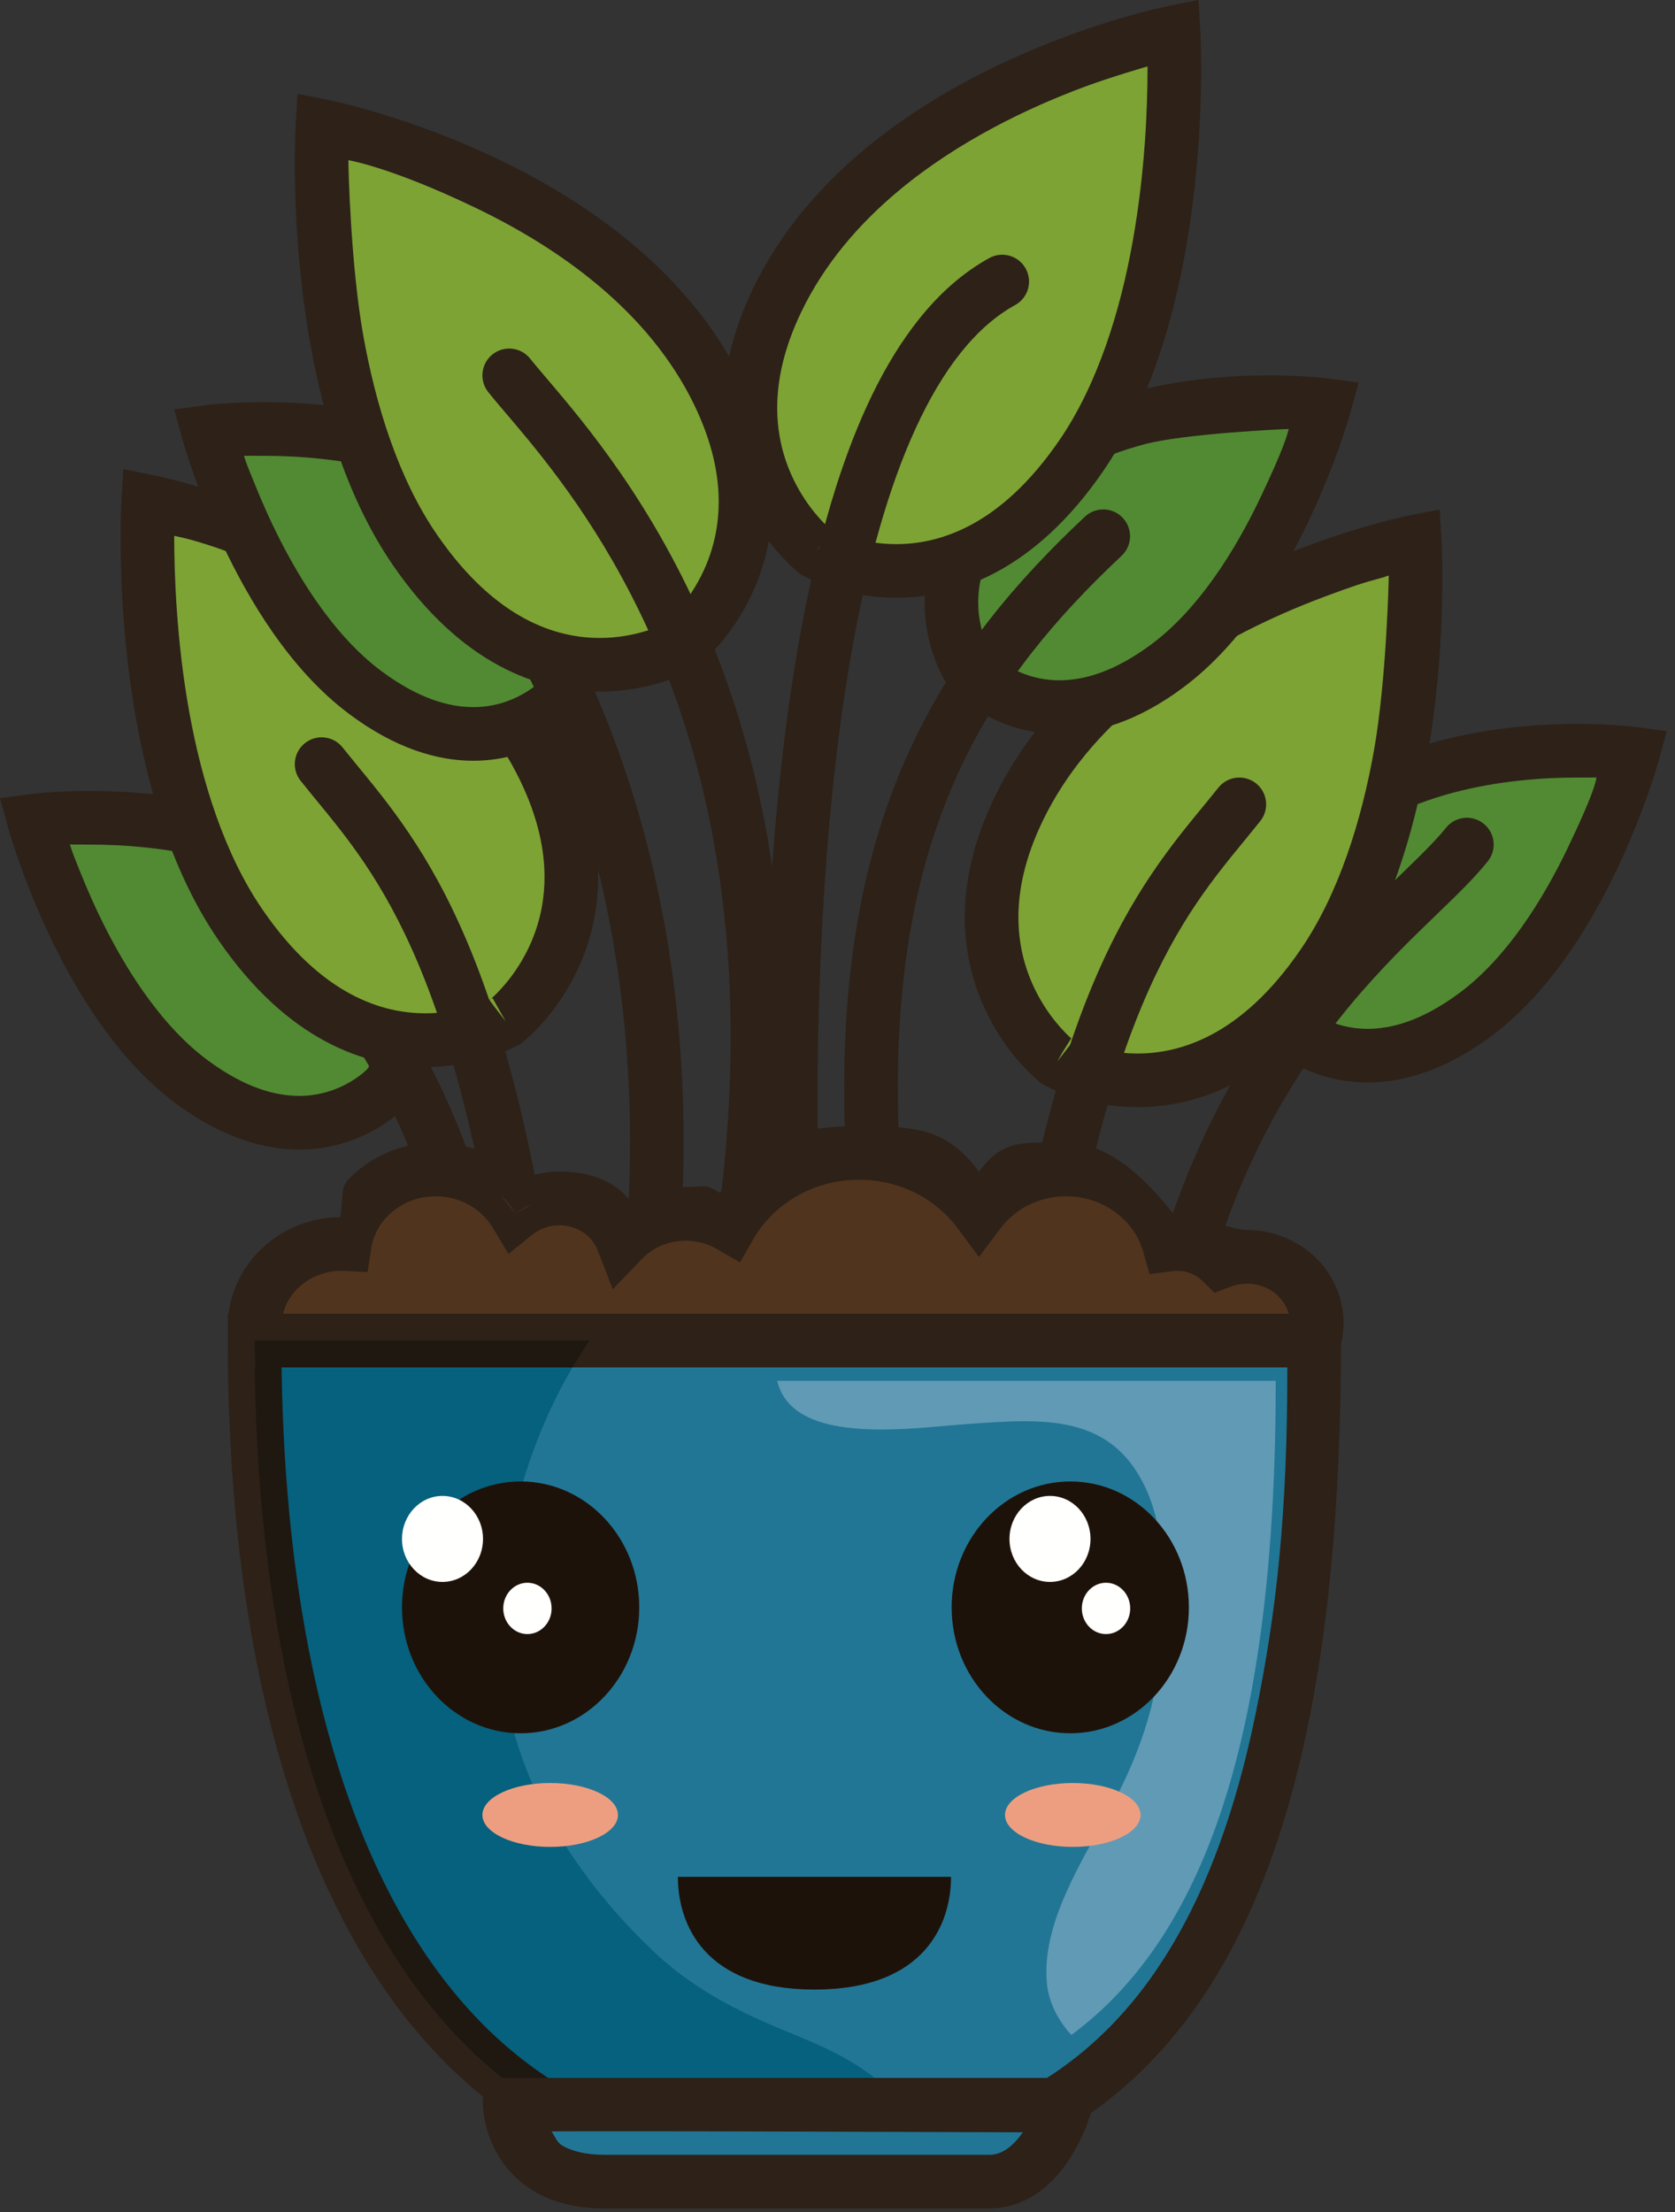 <?xml version="1.0" encoding="UTF-8"?>

<svg class="plant-index" viewBox="0 0 125 165" version="1.1" xmlns="http://www.w3.org/2000/svg" xmlns:xlink="http://www.w3.org/1999/xlink">
    <rect x="0" y="0" width="125" height="165" fill="#333333" stroke="none"/>
    <!-- Generator: Sketch 51 (57462) - http://www.bohemiancoding.com/sketch -->
    <defs></defs>
    <g id="Page-1" stroke="none" stroke-width="1" fill="none" fill-rule="evenodd">
        <g id="caoutchou_neutral">
            <path d="M110.12,75.664 C101.06,82.418 95.357,75.965 95.357,75.965 C95.357,75.965 91.091,69.52 97.685,62.811 C106.208,54.14 121.85,56.218 121.85,56.218 C121.85,56.218 118.148,69.682 110.12,75.664" id="Fill-372" fill="#518A32"></path>
            <path d="M108.925,74.061 C106.082,76.171 103.827,76.739 102.067,76.746 C100.384,76.745 99.073,76.2 98.155,75.646 C97.7,75.369 97.351,75.093 97.128,74.897 C97.017,74.799 96.937,74.722 96.891,74.676 L95.93,75.46 L96.857,74.641 L95.93,75.46 L96.857,74.641 L95.358,75.965 L97.026,74.861 L96.445,75.245 L97.034,74.874 L96.445,75.245 L97.034,74.874 C97.018,74.85 96.75,74.417 96.496,73.714 C96.24,73.009 95.999,72.04 96,70.922 C96.001,69.999 96.158,68.974 96.616,67.854 C97.075,66.734 97.838,65.51 99.112,64.213 C101.657,61.619 105.007,60.047 108.405,59.139 C111.796,58.231 115.201,57.998 117.698,58 C118.496,58 118.976,57.998 119.139,57.994 C119.098,58.326 118.866,59.349 117.009,63.222 C116.082,65.157 114.931,67.232 113.573,69.138 C112.215,71.046 110.648,72.779 108.926,74.061 L111.316,77.268 C113.552,75.6 115.413,73.478 116.978,71.251 C119.321,67.908 120.999,64.314 122.113,61.537 C123.224,58.761 123.764,56.802 123.78,56.748 L124.387,54.537 L122.115,54.235 C122.049,54.227 120.323,54 117.698,54 C114.958,54.001 111.237,54.243 107.372,55.275 C103.513,56.308 99.476,58.141 96.26,61.409 C94.658,63.036 93.578,64.711 92.913,66.339 C92.247,67.965 91.999,69.533 92,70.922 C92.001,72.723 92.406,74.22 92.811,75.281 C93.219,76.343 93.629,76.976 93.69,77.069 L93.767,77.185 L93.859,77.289 C93.954,77.395 94.701,78.226 96.08,79.065 C97.454,79.901 99.497,80.746 102.067,80.746 C104.757,80.753 107.934,79.798 111.316,77.268 L110.121,75.664 L108.925,74.061 Z" id="Fill-373" fill="#2D2118"></path>
            <path d="M87.981,105.87 C89.905,92.122 94.438,83.321 99.047,77.155 C101.355,74.071 103.692,71.651 105.774,69.609 C107.858,67.56 109.686,65.923 111.031,64.246 C111.72,63.383 111.578,62.125 110.714,61.436 C109.851,60.748 108.593,60.889 107.904,61.753 C106.905,63.016 105.117,64.658 102.974,66.753 C99.756,69.906 95.738,74.149 92.181,80.308 C88.618,86.467 85.52,94.537 84.02,105.318 C83.867,106.412 84.63,107.423 85.724,107.575 C86.819,107.728 87.829,106.965 87.982,105.871 L87.981,105.87" id="Fill-374" fill="#2D2118"></path>
            <path d="M98.67,72.611 C89.545,85.874 78.893,79.784 78.893,79.784 C78.893,79.784 70.185,73.049 76.002,60.975 C83.524,45.369 105.577,41 105.577,41 C105.577,41 106.756,60.86 98.67,72.611" id="Fill-375" fill="#7DA334"></path>
            <path d="M97.023,70.885 C94.791,74.126 92.549,76.024 90.491,77.135 C88.431,78.243 86.528,78.584 84.881,78.587 C83.371,78.588 82.081,78.288 81.186,77.991 C80.739,77.843 80.391,77.696 80.167,77.593 C80.055,77.541 79.974,77.5 79.926,77.476 L79.301,78.479 L79.887,77.455 L79.301,78.479 L79.887,77.455 L78.894,79.192 L80.117,77.609 L79.674,78.182 L80.125,77.616 L79.674,78.182 L80.125,77.616 C80.098,77.596 79.029,76.73 78.007,75.161 C76.982,73.584 76.002,71.346 76,68.426 C76.002,66.408 76.465,64.035 77.805,61.251 C79.533,57.664 82.12,54.68 85.078,52.215 C89.509,48.517 94.765,46.025 98.901,44.488 C100.968,43.718 101.755,43.464 103.015,43.126 C103.644,42.956 103.301,43.011 103.637,42.934 C103.648,43.121 103.462,50.81 102.532,55.998 C101.609,61.188 99.908,66.707 97.023,70.885 L98.671,72.019 L100.319,73.152 C103.693,68.234 105.475,62.226 106.47,56.704 C107.458,51.18 107.636,46.127 107.637,43.126 C107.637,41.375 107.576,40.324 107.574,40.291 L107.438,38 L105.188,38.446 C105.087,38.469 99.441,39.586 92.758,42.735 C89.416,44.311 85.812,46.397 82.517,49.142 C79.225,51.885 76.234,55.299 74.202,59.515 C72.626,62.777 71.998,65.781 72,68.426 C71.998,72.394 73.4,75.487 74.788,77.543 C76.179,79.607 77.554,80.682 77.67,80.774 L77.78,80.858 L77.901,80.928 C78.08,81.023 80.802,82.577 84.881,82.587 C87.095,82.59 89.709,82.104 92.389,80.656 C95.072,79.212 97.794,76.825 100.319,73.152 L98.671,72.019 L97.023,70.885 Z" id="Fill-376" fill="#2D2118"></path>
            <path d="M78.981,100.626 C80.922,86.699 83.58,78.289 86.26,72.697 C88.949,67.099 91.626,64.287 94.052,61.246 C94.74,60.383 94.599,59.124 93.735,58.436 C92.871,57.748 91.613,57.89 90.925,58.753 C88.664,61.591 85.557,64.893 82.653,70.969 C79.74,77.052 76.997,85.879 75.019,100.074 C74.867,101.168 75.63,102.179 76.724,102.331 C77.818,102.484 78.828,101.72 78.981,100.626" id="Fill-377" fill="#2D2118"></path>
            <path d="M87.12,49.666 C78.06,56.419 72.357,49.965 72.357,49.965 C72.357,49.965 68.091,43.52 74.685,36.812 C83.208,28.141 98.852,30.218 98.852,30.218 C98.852,30.218 95.149,43.682 87.12,49.666" id="Fill-378" fill="#518A32"></path>
            <path d="M85.926,48.062 C83.083,50.171 80.828,50.74 79.067,50.747 C77.384,50.746 76.073,50.201 75.155,49.646 C74.699,49.37 74.351,49.093 74.128,48.897 C74.017,48.799 73.937,48.722 73.891,48.676 L72.957,49.435 L73.856,48.641 L72.957,49.435 L73.856,48.641 L72.358,49.965 L74.025,48.86 L73.443,49.245 L74.033,48.873 L73.443,49.245 L74.033,48.873 C74.018,48.849 73.75,48.417 73.495,47.713 C73.239,47.009 72.999,46.04 73,44.923 C73.001,43.999 73.157,42.974 73.615,41.854 C74.074,40.735 74.837,39.511 76.111,38.214 C78.657,35.62 82.008,34.047 85.407,33.139 C88.378,32.344 95.867,32 96.177,32 C96.086,32.325 95.867,33.349 94.01,37.221 C93.083,39.157 91.932,41.232 90.573,43.139 C89.215,45.047 87.649,46.78 85.926,48.062 L88.316,51.27 C90.552,49.601 92.414,47.478 93.979,45.251 C96.322,41.908 98.001,38.314 99.114,35.537 C100.226,32.76 100.766,30.801 100.781,30.748 L101.388,28.537 L99.116,28.235 C99.049,28.227 97.326,28 94.702,28 C91.962,28.001 88.24,28.243 84.374,29.275 C80.515,30.308 76.476,32.141 73.259,35.409 C71.657,37.037 70.578,38.712 69.913,40.339 C69.246,41.966 68.998,43.534 69,44.923 C69,46.723 69.405,48.22 69.811,49.281 C70.218,50.343 70.629,50.976 70.69,51.069 L70.766,51.184 L70.858,51.289 C70.954,51.395 71.7,52.226 73.08,53.065 C74.454,53.901 76.497,54.747 79.067,54.747 C81.757,54.753 84.935,53.799 88.316,51.27 L87.121,49.666 L85.926,48.062 Z" id="Fill-379" fill="#2D2118"></path>
            <path d="M68.816,100.686 C67.566,93.278 66.999,86.82 67,81.144 C67.003,71.019 68.791,63.398 71.738,57.162 C74.687,50.928 78.824,46.033 83.7,41.458 C84.505,40.703 84.546,39.437 83.791,38.632 C83.035,37.826 81.77,37.785 80.965,38.54 C75.876,43.31 71.347,48.629 68.121,55.452 C64.892,62.273 62.996,70.553 63,81.144 C63,87.087 63.592,93.763 64.872,101.351 C65.055,102.44 66.087,103.175 67.177,102.991 C68.265,102.807 69,101.775 68.816,100.686" id="Fill-380" fill="#2D2118"></path>
            <path d="M80.671,33.611 C71.546,46.875 60.894,40.784 60.894,40.784 C60.894,40.784 52.184,34.049 58.003,21.974 C65.523,6.369 87.576,2 87.576,2 C87.576,2 88.756,21.859 80.671,33.611" id="Fill-381" fill="#7DA334"></path>
            <path d="M79.024,32.886 C76.792,36.127 74.55,38.025 72.491,39.137 C70.431,40.245 68.529,40.586 66.882,40.589 C65.372,40.589 64.082,40.289 63.187,39.992 C62.74,39.844 62.392,39.698 62.168,39.594 C62.056,39.543 61.975,39.502 61.927,39.477 L61.282,40.516 L61.888,39.457 L61.282,40.516 L61.888,39.457 L60.895,41.193 L62.118,39.611 L61.676,40.184 L62.127,39.617 L61.676,40.184 L62.127,39.617 C62.099,39.597 61.03,38.732 60.008,37.162 C58.982,35.585 58.002,33.346 58,30.427 C58.002,28.408 58.465,26.035 59.805,23.252 C61.533,19.664 64.119,16.68 67.077,14.215 C71.509,10.518 76.765,8.025 80.9,6.488 C82.968,5.719 85.636,4.955 85.636,4.955 C85.646,5.143 85.636,4.955 85.636,5.127 C85.636,7.965 85.462,12.811 84.531,17.999 C83.608,23.189 81.907,28.708 79.024,32.887 L80.672,34.02 L82.319,35.153 C85.693,30.235 87.474,24.227 88.469,18.704 C89.457,13.181 89.635,8.128 89.636,5.127 C89.636,3.376 89.575,2.324 89.573,2.291 L89.438,0 L87.188,0.447 C87.086,0.469 81.44,1.587 74.757,4.735 C71.416,6.311 67.812,8.397 64.516,11.142 C61.224,13.886 58.234,17.299 56.202,21.515 C54.626,24.777 53.998,27.781 54,30.427 C53.998,34.395 55.401,37.488 56.788,39.544 C58.179,41.608 59.555,42.683 59.672,42.775 L59.78,42.859 L59.902,42.929 C60.082,43.024 62.803,44.578 66.882,44.589 C69.095,44.591 71.71,44.105 74.39,42.657 C77.072,41.213 79.794,38.827 82.319,35.154 L80.672,34.02 L79.024,32.886 Z" id="Fill-382" fill="#2D2118"></path>
            <path d="M61.302,95.47 C61.302,95.47 61.297,95.397 61.29,95.246 C61.232,94.189 61,89.468 61,82.874 C60.998,73.331 61.491,59.849 63.675,47.938 C64.764,41.986 66.28,36.43 68.308,32.004 C69.319,29.791 70.457,27.862 71.705,26.302 C72.954,24.74 74.305,23.551 75.757,22.754 C76.725,22.222 77.078,21.006 76.546,20.038 C76.015,19.07 74.799,18.716 73.831,19.248 C71.824,20.351 70.087,21.92 68.581,23.805 C65.945,27.109 63.976,31.384 62.428,36.201 C60.116,43.428 58.774,51.903 57.991,60.179 C57.211,68.452 57,76.52 57,82.874 C57,90.517 57.307,95.678 57.309,95.708 C57.375,96.811 58.322,97.651 59.424,97.585 C60.527,97.52 61.368,96.573 61.302,95.47" id="Fill-383" fill="#2D2118"></path>
            <path d="M14.731,80.666 C23.793,87.419 29.496,80.965 29.496,80.965 C29.496,80.965 33.762,74.522 27.167,67.813 C18.645,59.141 3,61.218 3,61.218 C3,61.218 6.703,74.683 14.731,80.666" id="Fill-384" fill="#518A32"></path>
            <path d="M13.073,82.27 C16.455,84.799 19.632,85.753 22.321,85.747 C24.891,85.747 26.935,84.902 28.309,84.066 C29.689,83.226 30.436,82.395 30.531,82.289 L30.622,82.186 L30.701,82.069 C30.762,81.975 31.172,81.342 31.579,80.281 C31.984,79.22 32.389,77.724 32.39,75.924 C32.391,74.535 32.142,72.967 31.475,71.34 C30.81,69.713 29.731,68.038 28.13,66.411 C24.913,63.142 20.874,61.308 17.015,60.275 C13.148,59.243 9.426,59.001 6.686,59 C4.061,59 2.339,59.227 2.273,59.235 L0,59.538 L0.608,61.748 C0.629,61.82 1.58,65.277 3.581,69.547 C4.583,71.683 5.848,74.023 7.411,76.252 C8.976,78.479 10.837,80.601 13.073,82.27 L15.463,79.062 C13.685,77.739 12.073,75.934 10.685,73.954 C8.6,70.986 7.023,67.638 5.989,65.05 C5.47,63.756 5.471,63.774 5.218,63 C5.343,62.984 4.442,62.999 6.686,63 C9.184,62.998 12.589,63.231 15.981,64.139 C19.381,65.047 22.732,66.62 25.277,69.214 C26.551,70.511 27.314,71.736 27.773,72.856 C28.231,73.976 28.388,75.001 28.389,75.924 C28.39,77.115 28.116,78.139 27.843,78.851 C27.707,79.207 27.573,79.483 27.479,79.658 C27.428,79.751 26.871,80.301 25.973,80.798 C25.07,81.297 23.851,81.746 22.321,81.747 C20.561,81.74 18.307,81.172 15.463,79.062 L14.268,80.666 L13.073,82.27 Z" id="Fill-385" fill="#2D2118"></path>
            <path d="M40.469,110.076 C38.491,95.88 35.749,87.054 32.836,80.971 C29.932,74.894 26.824,71.592 24.564,68.754 C23.875,67.89 22.617,67.748 21.753,68.437 C20.89,69.125 20.748,70.384 21.437,71.247 C23.863,74.287 26.539,77.1 29.228,82.699 C31.908,88.291 34.567,96.7 36.508,110.628 C36.66,111.722 37.67,112.485 38.765,112.333 C39.858,112.181 40.622,111.17 40.47,110.076 L40.469,110.076" id="Fill-386" fill="#2D2118"></path>
            <path d="M17.966,69.611 C27.091,82.875 37.742,76.784 37.742,76.784 C37.742,76.784 46.451,70.048 40.633,57.975 C33.113,42.37 11.06,38 11.06,38 C11.06,38 9.88,57.858 17.966,69.611" id="Fill-387" fill="#7DA334"></path>
            <path d="M16.319,70.152 C18.844,73.826 21.566,76.212 24.247,77.656 C26.927,79.104 29.541,79.59 31.756,79.588 C35.833,79.577 38.556,78.023 38.736,77.928 L38.855,77.86 L38.967,77.774 C39.083,77.682 40.458,76.607 41.849,74.543 C43.236,72.487 44.638,69.394 44.637,65.426 C44.638,62.78 44.009,59.777 42.436,56.515 C40.404,52.299 37.413,48.886 34.121,46.142 C29.177,42.027 23.543,39.384 19.133,37.739 C14.722,36.097 11.525,35.461 11.45,35.446 L9.201,35 L9.064,37.288 C9.062,37.322 9,38.373 9,40.125 C9.001,43.126 9.179,48.179 10.167,53.702 C11.162,59.225 12.944,65.233 16.319,70.153 L19.615,67.885 C16.729,63.706 15.028,58.187 14.104,52.997 C13.174,47.809 12.999,42.811 13,39.973 C13.231,40.018 16.315,40.542 22.466,43.491 C25.542,44.964 28.801,46.889 31.698,49.331 C34.598,51.773 37.131,54.72 38.832,58.251 C40.171,61.034 40.635,63.408 40.636,65.426 C40.635,68.439 39.59,70.729 38.53,72.311 C38.001,73.097 37.471,73.695 37.086,74.085 C36.893,74.28 36.737,74.422 36.636,74.511 L36.529,74.602 L36.984,75.21 L36.519,74.61 L36.984,75.21 L36.519,74.61 L37.743,76.192 L36.751,74.455 L37.332,75.472 L36.761,74.45 L37.332,75.472 L36.761,74.45 C36.526,74.581 34.493,75.595 31.756,75.587 C30.108,75.585 28.206,75.244 26.146,74.136 C24.088,73.024 21.847,71.126 19.615,67.885 L17.967,69.019 L16.319,70.152 Z" id="Fill-388" fill="#2D2118"></path>
            <path d="M41.469,97.074 C39.491,82.879 36.748,74.053 33.835,67.97 C30.931,61.894 27.824,58.592 25.565,55.753 C24.876,54.89 23.618,54.747 22.754,55.436 C21.89,56.124 21.748,57.383 22.437,58.246 C24.863,61.287 27.539,64.1 30.228,69.698 C32.908,75.29 35.566,83.699 37.507,97.626 C37.659,98.72 38.67,99.484 39.764,99.331 C40.858,99.179 41.621,98.168 41.469,97.074" id="Fill-389" fill="#2D2118"></path>
            <path d="M27.731,51.666 C36.792,58.419 42.495,51.965 42.495,51.965 C42.495,51.965 46.76,45.522 40.166,38.812 C31.643,30.141 16,32.218 16,32.218 C16,32.218 19.703,45.683 27.731,51.666" id="Fill-390" fill="#518A32"></path>
            <path d="M26.072,53.269 C29.453,55.799 32.631,56.754 35.321,56.747 C37.891,56.747 39.934,55.902 41.308,55.066 C42.688,54.227 43.435,53.396 43.53,53.29 L43.621,53.187 L43.699,53.069 C43.761,52.975 44.171,52.343 44.578,51.281 C44.983,50.221 45.387,48.724 45.388,46.924 C45.389,45.535 45.141,43.967 44.474,42.34 C43.809,40.713 42.73,39.038 41.129,37.41 C37.912,34.142 33.873,32.309 30.014,31.276 C26.147,30.244 22.426,30.002 19.686,30 C17.061,30.001 15.339,30.227 15.273,30.236 L13,30.538 L13.608,32.749 C13.629,32.82 14.58,36.278 16.581,40.548 C17.583,42.683 18.848,45.023 20.411,47.252 C21.975,49.479 23.837,51.601 26.073,53.269 L28.463,50.062 C26.685,48.739 25.073,46.934 23.685,44.954 C21.6,41.986 20.023,38.638 18.988,36.05 C18.47,34.757 18.456,34.773 18.203,34 C18.257,33.993 19.52,34 19.686,34 C22.183,33.999 25.588,34.231 28.981,35.14 C32.38,36.047 35.731,37.62 38.276,40.214 C39.549,41.511 40.313,42.736 40.772,43.856 C41.229,44.976 41.387,46.001 41.388,46.924 C41.389,48.116 41.115,49.139 40.842,49.852 C40.706,50.207 40.571,50.483 40.478,50.659 L40.374,50.843 L40.944,51.246 L40.364,50.862 L40.944,51.246 L40.364,50.862 L42.032,51.965 L40.533,50.641 L41.438,51.44 L40.544,50.628 L41.438,51.44 L40.544,50.628 C40.427,50.752 39.87,51.301 38.971,51.798 C38.068,52.297 36.85,52.746 35.321,52.747 C33.56,52.74 31.306,52.172 28.463,50.062 L27.268,51.666 L26.072,53.269 Z" id="Fill-391" fill="#2D2118"></path>
            <path d="M49.505,102.738 C50.564,96.46 51.016,90.6 51.016,85.175 C51.016,72.832 48.672,62.75 45.821,55.128 C42.966,47.5 39.627,42.347 37.564,39.754 C36.876,38.89 35.617,38.748 34.753,39.436 C33.89,40.124 33.748,41.383 34.436,42.247 C36.213,44.473 39.382,49.319 42.075,56.529 C44.772,63.744 47.016,73.34 47.016,85.175 C47.016,90.377 46.583,96.013 45.561,102.073 C45.377,103.162 46.111,104.194 47.201,104.377 C48.29,104.561 49.321,103.827 49.505,102.738" id="Fill-392" fill="#2D2118"></path>
            <path d="M30.966,40.611 C40.091,53.875 50.742,47.785 50.742,47.785 C50.742,47.785 59.451,41.049 53.633,28.975 C46.113,13.37 24.06,9 24.06,9 C24.06,9 22.88,28.86 30.966,40.611" id="Fill-393" fill="#7DA334"></path>
            <path d="M29.319,42.152 C31.844,45.825 34.566,48.212 37.248,49.656 C39.928,51.104 42.542,51.59 44.756,51.588 C48.832,51.577 51.556,50.023 51.735,49.929 L51.857,49.859 L51.967,49.774 C52.083,49.682 53.458,48.607 54.849,46.543 C56.236,44.487 57.638,41.394 57.636,37.426 C57.638,34.78 57.009,31.776 55.435,28.514 C53.403,24.298 50.413,20.884 47.121,18.141 C42.177,14.026 36.544,11.384 32.133,9.738 C27.722,8.096 24.526,7.461 24.45,7.445 L22.201,7 L22.065,9.288 C22.063,9.321 22.001,10.374 22,12.128 C22.001,15.13 22.18,20.183 23.168,25.705 C24.163,31.227 25.945,37.234 29.319,42.152 L32.614,39.885 C29.729,35.707 28.028,30.19 27.105,25 C26.175,19.813 25.987,12.395 26.001,11.947 C26.233,11.992 29.316,12.542 35.467,15.491 C38.542,16.963 41.801,18.889 44.698,21.33 C47.599,23.772 50.131,26.719 51.832,30.25 C53.17,33.033 53.634,35.408 53.636,37.426 C53.634,40.439 52.589,42.729 51.53,44.311 C51.001,45.097 50.471,45.696 50.085,46.085 C49.892,46.28 49.736,46.423 49.636,46.511 L49.529,46.602 L49.962,47.183 L49.519,46.61 L49.962,47.183 L49.519,46.61 L50.743,48.192 L49.75,46.456 L50.331,47.472 L49.761,46.45 L50.331,47.472 L49.761,46.45 C49.525,46.581 47.493,47.595 44.756,47.587 C43.108,47.585 41.206,47.244 39.146,46.135 C37.088,45.024 34.846,43.126 32.614,39.885 L30.967,41.018 L29.319,42.152 Z" id="Fill-394" fill="#2D2118"></path>
            <path d="M55.439,103.033 C57.623,93.456 58.529,84.917 58.529,77.331 C58.533,61.854 54.744,50.348 50.448,42.145 C48.302,38.043 46.032,34.764 44.066,32.217 C43.083,30.944 42.176,29.853 41.403,28.94 C40.631,28.029 39.991,27.289 39.564,26.754 C38.876,25.89 37.617,25.748 36.754,26.436 C35.89,27.125 35.748,28.383 36.436,29.247 C36.951,29.892 37.594,30.632 38.35,31.525 C40.985,34.638 44.998,39.601 48.388,47.036 C51.771,54.47 54.526,64.358 54.528,77.331 C54.528,84.598 53.662,92.835 51.539,102.144 C51.294,103.221 51.968,104.293 53.045,104.539 C54.122,104.784 55.194,104.11 55.44,103.033" id="Fill-395" fill="#2D2118"></path>
            <path d="M93.059,93.751 C92.372,93.751 91.721,93.878 91.121,94.107 C90.293,93.297 89.136,92.791 87.853,92.791 C87.647,92.791 87.445,92.809 87.245,92.835 C86.333,89.611 83.241,87.235 79.557,87.235 C76.876,87.235 74.511,88.495 73.067,90.419 C71.084,87.749 67.817,86 64.114,86 C59.959,86 56.344,88.195 54.489,91.429 C53.522,90.871 52.389,90.544 51.174,90.544 C49.305,90.544 47.628,91.31 46.46,92.524 C45.75,90.699 43.908,89.396 41.739,89.396 C40.495,89.396 39.36,89.825 38.481,90.534 C37.299,88.565 35.072,87.235 32.514,87.235 C29.063,87.235 26.213,89.655 25.729,92.803 L25.492,92.791 C21.906,92.791 19,95.55 19,98.952 C19,102.354 21.906,105.114 25.492,105.114 C28.615,105.114 91.221,103.628 93.059,103.628 C95.933,103.628 98.263,101.417 98.263,98.689 C98.263,95.962 95.933,93.751 93.059,93.751" id="Fill-396" fill="#50341D"></path>
            <path d="M93.059,91.751 C92.125,91.75 89.666,90.791 87.853,90.791 C87.526,90.791 84.109,85.237 79.557,85.235 C76.243,85.236 74.876,84.971 73.056,87.396 C70.698,84.22 68.452,84.001 64.114,84 C59.247,84.002 55.957,85.111 53.738,88.977 C52.479,88.249 52.749,88.543 51.174,88.544 C48.753,88.544 49.437,89.539 47.901,91.138 L45.019,91.138 L47.901,91.138 C46.88,88.522 44.718,87.398 41.739,87.396 C40.032,87.396 38.45,87.987 37.225,88.977 L38.481,90.534 L40.195,89.505 C38.648,86.929 35.773,85.237 32.514,85.235 C30.318,85.235 28.289,86.007 26.732,87.299 C25.175,88.588 25.714,88.708 25.393,90.793 C23.183,90.791 21.066,91.681 19.525,93.145 C17.983,94.603 16.998,96.673 17,98.952 C16.998,101.231 17.982,103.301 19.524,104.759 C21.066,106.223 23.182,107.114 25.492,107.114 C25.933,107.114 27.234,107.09 29.257,107.05 C36.313,106.907 51.87,106.552 65.868,106.232 C72.866,106.072 79.474,105.921 84.432,105.809 C86.911,105.754 88.978,105.708 90.474,105.677 C91.222,105.661 91.827,105.649 92.269,105.64 C92.706,105.632 93.001,105.627 93.059,105.628 C95.012,105.628 96.807,104.874 98.115,103.632 C99.424,102.395 100.264,100.631 100.263,98.689 C100.264,96.748 99.424,94.983 98.115,93.746 C96.807,92.504 95.012,91.751 93.059,91.751 L93.059,95.751 C93.979,95.751 94.786,96.103 95.362,96.648 C95.936,97.198 96.261,97.903 96.262,98.689 C96.261,99.475 95.936,100.18 95.362,100.731 C94.786,101.276 93.979,101.628 93.059,101.628 C92.898,101.628 92.561,101.634 91.992,101.645 C87.78,101.727 71.882,102.094 56.663,102.441 C49.053,102.614 41.616,102.783 35.899,102.908 C33.04,102.97 30.611,103.022 28.807,103.058 C27.01,103.094 25.809,103.114 25.492,103.114 C24.216,103.114 23.087,102.625 22.279,101.858 C21.471,101.086 21.002,100.075 21,98.952 C21.002,97.828 21.47,96.818 22.278,96.046 C23.087,95.28 24.216,94.791 25.492,94.791 L27.431,94.889 L27.705,93.107 C27.869,92.044 28.433,91.086 29.285,90.378 C30.137,89.673 31.258,89.236 32.514,89.235 C34.371,89.234 35.949,90.202 36.766,91.563 L37.948,93.533 L39.736,92.091 C40.268,91.662 40.958,91.397 41.739,91.396 C43.099,91.394 44.197,92.215 44.596,93.249 L45.73,96.167 L47.901,93.911 C48.7,93.081 49.856,92.544 51.174,92.544 C52.028,92.544 52.813,92.772 53.488,93.161 L55.224,94.165 L56.223,92.425 C57.714,89.822 60.671,87.998 64.114,88 C67.18,87.999 69.854,89.447 71.461,91.611 L73.056,93.761 L74.666,91.619 C75.735,90.196 77.509,89.234 79.557,89.235 C82.374,89.233 84.669,91.054 85.321,93.379 L85.789,95.036 L87.498,94.819 C87.65,94.799 87.767,94.791 87.853,94.791 C88.606,94.791 89.26,95.085 89.722,95.536 L90.638,96.433 L91.836,95.975 C92.214,95.831 92.619,95.751 93.059,95.751 L93.059,93.751 L93.059,91.751 Z" id="Fill-397" fill="#2D2118"></path>
            <path d="M98.071,100 C98.071,144.019 85.314,161.953 58.536,161.953 C29.882,161.953 19,133.422 19,100 L98.071,100" id="Fill-398" fill="#217695"></path>
            <path d="M93.701,127.849 C92.518,133.619 90.894,138.51 88.853,142.583 C85.782,148.695 81.816,152.96 76.847,155.775 C71.877,158.584 65.823,159.952 58.537,159.953 C51.703,159.949 46.064,158.268 41.341,155.283 C37.8,153.041 34.766,150.046 32.191,146.397 C28.328,140.927 25.515,133.978 23.685,126.062 C21.852,118.149 21,109.278 21.001,100 L19.001,100 L19.001,102 C71.195,102 96.885,102 96.071,102 C96.071,102 96.071,101.333 96.071,100 L96.071,102 L98.072,98 L17,98 L17,100 C17.009,116.927 19.727,132.702 26.277,144.483 C29.554,150.368 33.821,155.257 39.201,158.663 C44.577,162.072 51.044,163.958 58.537,163.953 C65.45,163.954 71.58,162.795 76.873,160.268 C80.84,158.376 84.32,155.711 87.257,152.272 C91.669,147.11 94.862,140.251 96.96,131.604 C99.057,122.952 100.07,112.489 100.072,100 L100.072,98 L98.072,98 L96.071,102 C96.072,112.908 95.279,120.157 93.701,127.849 Z" id="Fill-399" fill="#2D2118"></path>
            <path d="M58.523,159.953 C51.689,159.949 46.05,158.268 41.327,155.283 C37.786,153.041 34.752,150.046 32.177,146.397 C28.314,140.927 25.501,133.978 23.671,126.062 C21.97,118.719 21.114,110.552 21,102 L42.714,102 C38.547,109.135 36.684,117.83 37.641,125.626 C38.588,133.355 43.363,140.505 48.935,145.714 C51.779,148.372 55.098,150.057 58.667,151.517 C61.049,152.49 63.346,153.448 65.367,155.074 C66.228,155.766 67.316,157.479 67.66,159.107 C64.857,159.673 61.815,159.953 58.523,159.953" id="Fill-400" fill="#05617D"></path>
            <path d="M58.536,161.953 C29.882,161.953 19,133.422 19,100 L43.984,100 C43.544,100.651 43.125,101.318 42.727,102 L21.013,102 C21.127,110.552 21.983,118.719 23.684,126.062 C25.514,133.978 28.327,140.927 32.19,146.397 C34.765,150.046 37.799,153.041 41.34,155.283 C46.063,158.268 51.702,159.949 58.536,159.953 C61.828,159.953 64.87,159.673 67.673,159.107 C67.827,159.84 67.831,160.555 67.595,161.152 C64.775,161.687 61.76,161.953 58.536,161.953" id="Fill-401" fill="#1E1811"></path>
            <path d="M79.951,151.793 C78.949,150.718 78.27,149.332 78.133,148.004 C77.673,143.574 80.731,138.847 82.756,135.111 C84.929,131.1 86.37,127.18 86.652,122.603 C86.872,119.032 87.083,114.691 85.639,111.328 C83.735,106.891 80.341,106.013 76.44,106.013 C75.074,106.013 73.645,106.121 72.197,106.221 C70.562,106.334 68.148,106.632 65.766,106.632 C62.197,106.632 58.699,105.963 58,103 L95.205,103 C95.205,128.645 90.226,144.211 79.951,151.793" id="Fill-402" fill="#619AB5"></path>
            <path d="M45.046,162.732 C51.974,162.732 69.704,162.732 73.781,162.732 C77.856,162.732 79.469,157 79.469,157 L38,157 C38,157 38.117,162.732 45.046,162.732" id="Fill-403" fill="#217695"></path>
            <path d="M45.087,164.732 C52.015,164.732 69.745,164.732 73.822,164.732 C75.319,164.738 76.637,164.182 77.621,163.443 C79.108,162.325 79.992,160.866 80.577,159.701 C81.155,158.53 81.411,157.622 81.435,157.542 L82.15,155 L36,155 L36.041,157.04 C36.044,157.141 36.059,157.624 36.215,158.329 C36.449,159.375 37.002,160.968 38.417,162.352 C39.121,163.039 40.037,163.652 41.155,164.074 C42.273,164.497 43.582,164.733 45.087,164.732 L45.087,160.732 C43.627,160.73 42.679,160.438 42.02,160.081 C41.526,159.81 41.428,159.34 41.155,159 C41.117,158.953 52.843,158.971 76.332,159.054 L79.51,159 L76.332,159.054 C75.974,159.572 75.552,160.022 75.133,160.305 C74.705,160.59 74.322,160.728 73.822,160.732 C69.745,160.732 52.014,160.732 45.087,160.732 L45.087,162.732 L45.087,164.732 Z" id="Fill-404" fill="#2D2118"></path>
            <path d="M46.116,135.384 C46.116,136.699 43.852,137.767 41.058,137.767 C38.265,137.767 36,136.699 36,135.384 C36,134.067 38.265,133 41.058,133 C43.852,133 46.116,134.067 46.116,135.384" id="Fill-177" fill="#EE9E80"></path>
            <path d="M85.116,135.384 C85.116,136.699 82.85,137.767 80.059,137.767 C77.266,137.767 75,136.699 75,135.384 C75,134.067 77.266,133 80.059,133 C82.85,133 85.116,134.067 85.116,135.384" id="Fill-178" fill="#EE9E80"></path>
            <path d="M47.705,119.9 C47.705,125.086 43.743,129.291 38.854,129.291 C33.964,129.291 30,125.086 30,119.9 C30,114.709 33.964,110.506 38.854,110.506 C43.743,110.506 47.705,114.709 47.705,119.9" id="Fill-563" fill="#1D1209"></path>
            <path d="M36.045,114.794 C36.045,116.566 34.691,118 33.02,118 C31.355,118 30,116.566 30,114.794 C30,113.023 31.355,111.585 33.02,111.585 C34.691,111.585 36.045,113.023 36.045,114.794" id="Fill-564" fill="#FFFFFE"></path>
            <path d="M41.164,119.977 C41.164,121.032 40.356,121.891 39.357,121.891 C38.364,121.891 37.556,121.032 37.556,119.977 C37.556,118.921 38.364,118.062 39.357,118.062 C40.356,118.062 41.164,118.921 41.164,119.977" id="Fill-565" fill="#FFFFFE"></path>
            <path d="M88.723,119.9 C88.723,125.086 84.764,129.291 79.874,129.291 C74.984,129.291 71.018,125.086 71.018,119.9 C71.018,114.709 74.984,110.506 79.874,110.506 C84.764,110.506 88.723,114.709 88.723,119.9" id="Fill-566" fill="#1D1209"></path>
            <path d="M81.38,114.794 C81.38,116.566 80.029,118 78.358,118 C76.691,118 75.335,116.566 75.335,114.794 C75.335,113.023 76.691,111.585 78.358,111.585 C80.029,111.585 81.38,113.023 81.38,114.794" id="Fill-567" fill="#FFFFFE"></path>
            <path d="M84.344,119.977 C84.344,121.032 83.535,121.891 82.536,121.891 C81.54,121.891 80.733,121.032 80.733,119.977 C80.733,118.921 81.54,118.062 82.536,118.062 C83.535,118.062 84.344,118.921 84.344,119.977" id="Fill-568" fill="#FFFFFE"></path>
            <path d="M50.588,140 C50.588,143.486 52.521,148.409 60.783,148.409 C69.039,148.409 70.972,143.486 70.972,140 L50.588,140" id="Fill-571" fill="#1D1209"></path>
        </g>
    </g>
</svg>
